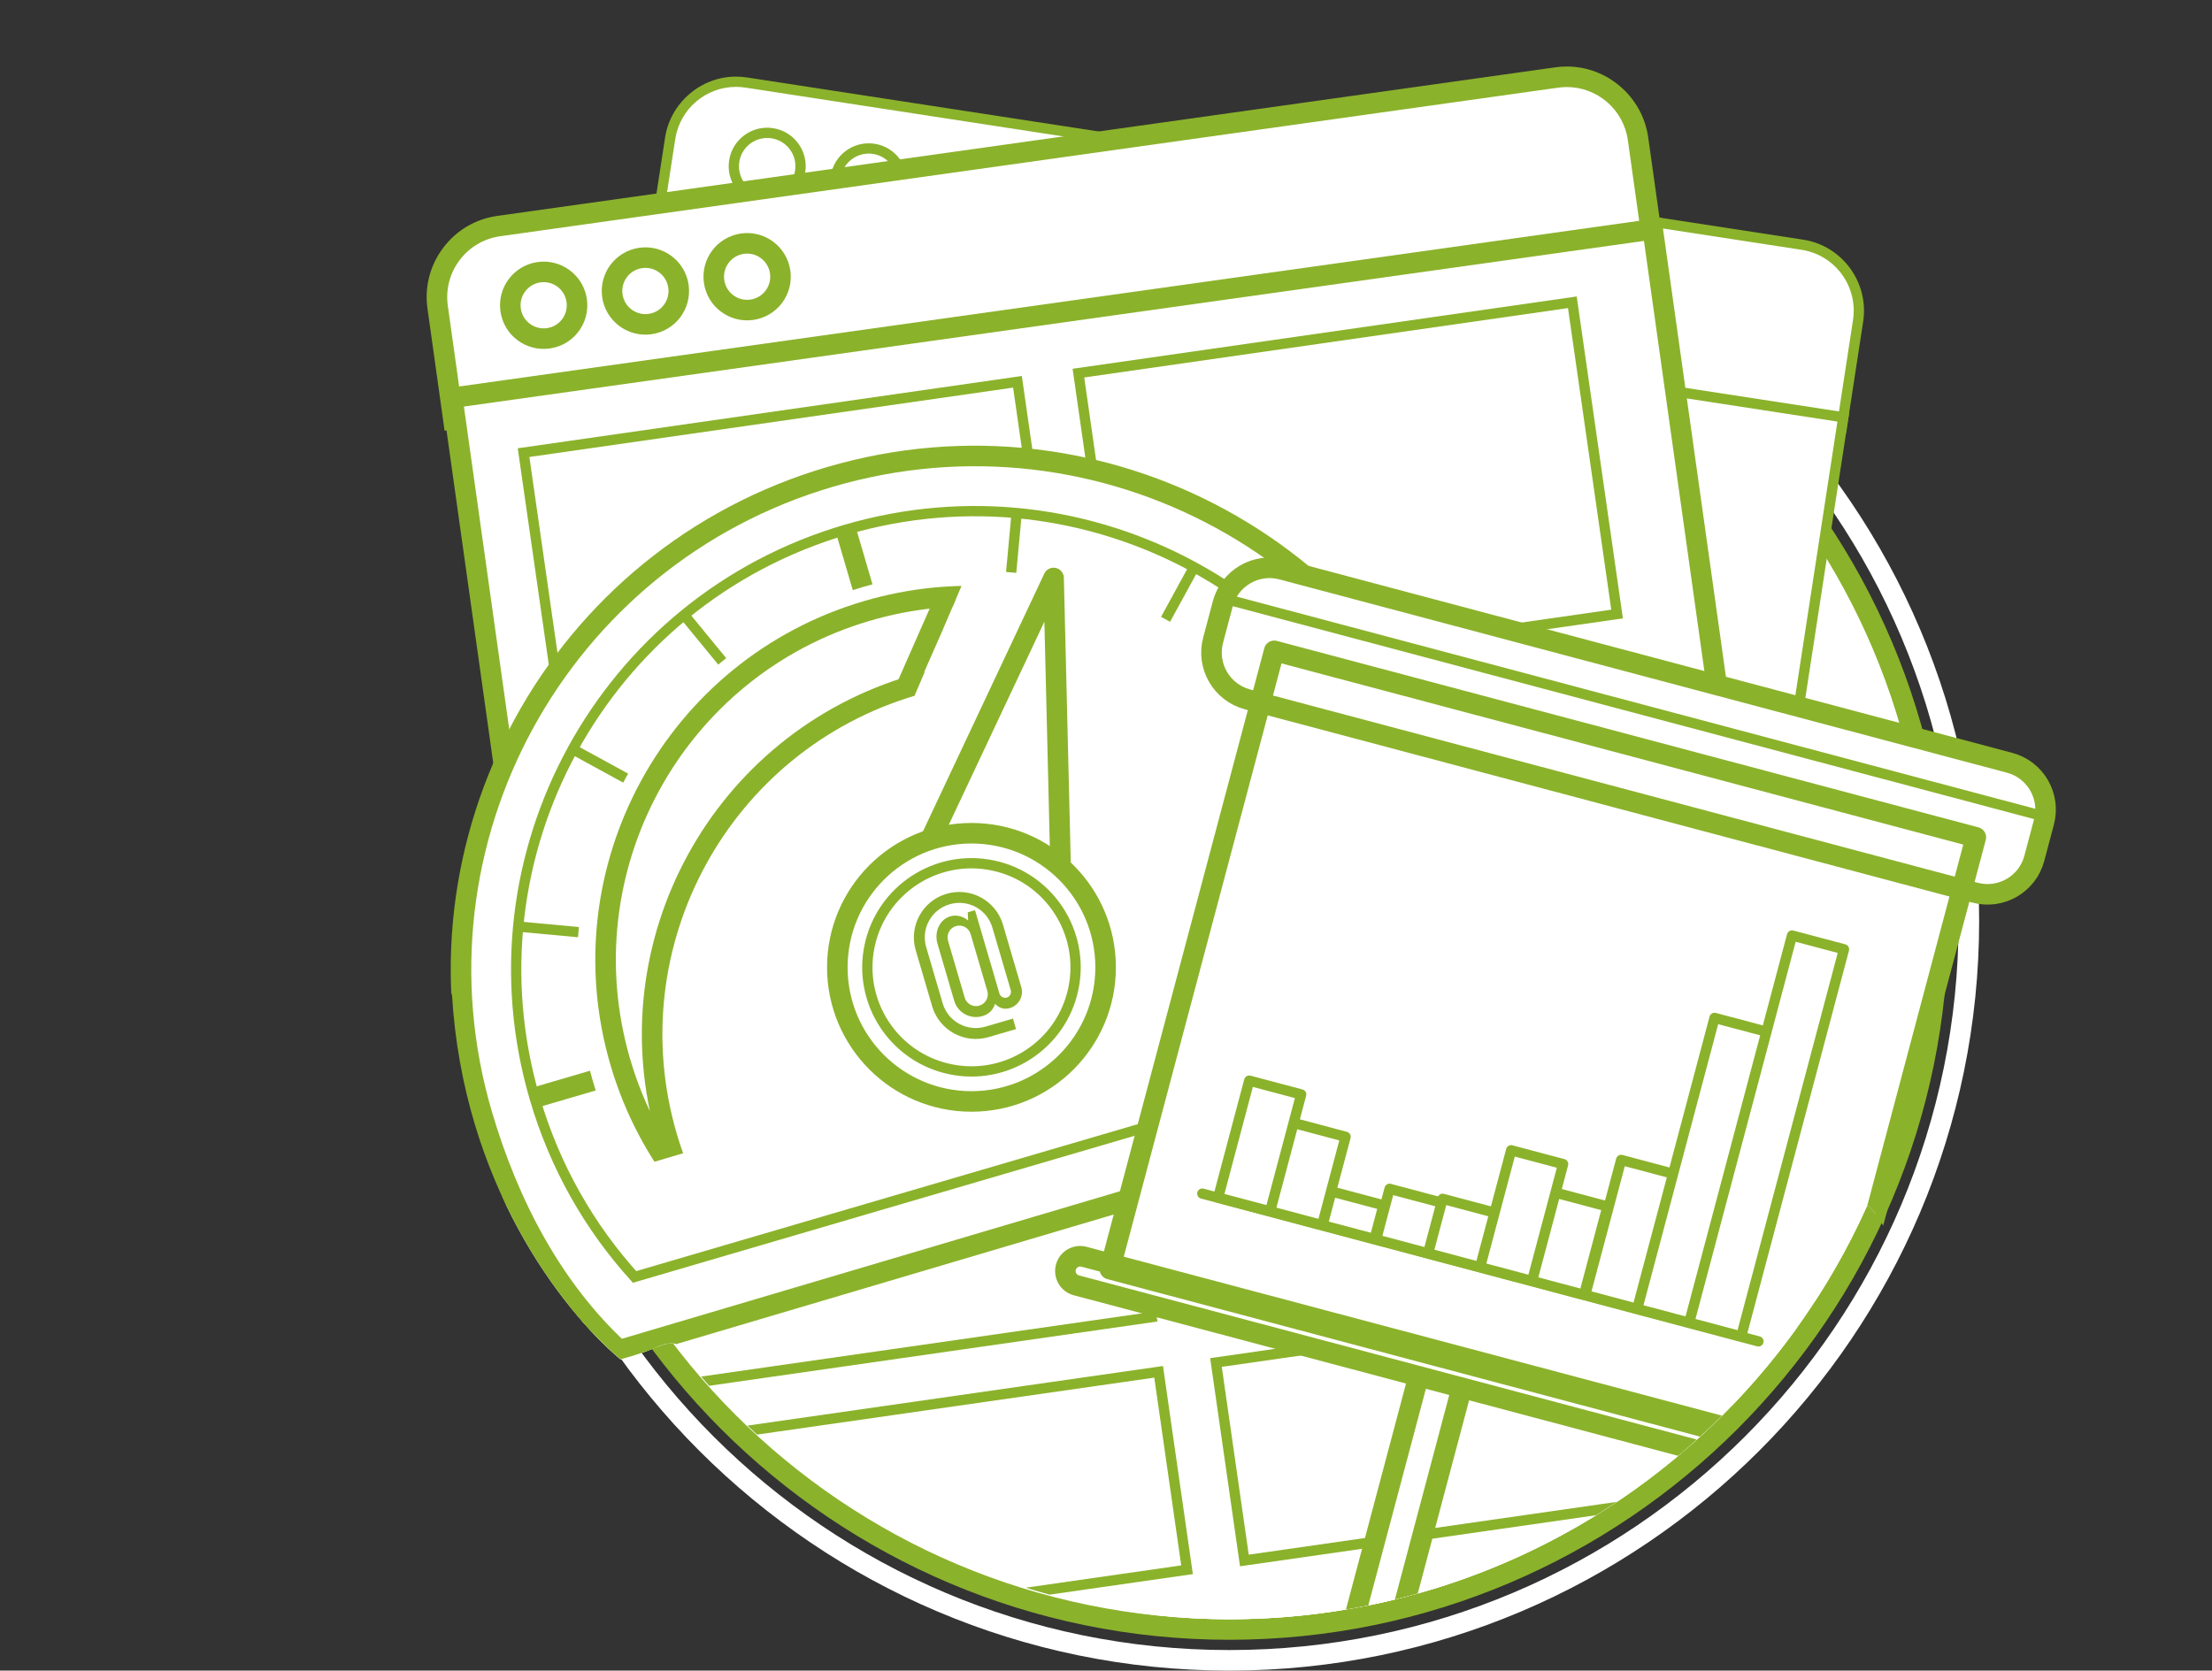 <svg version="1" xmlns="http://www.w3.org/2000/svg" xmlns:xlink="http://www.w3.org/1999/xlink" width="215.333" height="162.666" viewBox="0 0 215.333 162.666"><rect x="0" y="0" width="215.333" height="162.666" fill="#333333" stroke="none"/><g><path fill="#fff" d="M119.666 158.666c-38.047 0-69-30.953-69-69s30.953-69 69-69 69 30.953 69 69-30.953 69-69 69z"/><path fill="#8BB22B" d="M119.666 21.666c37.556 0 68 30.445 68 68s-30.444 68-68 68-68-30.445-68-68 30.444-68 68-68m0-2c-38.598 0-70 31.402-70 70s31.402 70 70 70 70-31.402 70-70-31.402-70-70-70z"/><path fill="#fff" d="M119.666 18.666c39.212 0 71 31.788 71 71s-31.788 71-71 71-71-31.788-71-71 31.788-71 71-71m0-2c-40.252 0-73 32.748-73 73s32.748 73 73 73 73-32.748 73-73-32.748-73-73-73z"/></g><defs><path id="a" d="M214.666 0h-192l-22.666 52.334 44 44.498c1.083 18.334 10.644 30.662 16.396 35.521 3.915-1.025 3.814-1.673 5.337-1.521 12.101 16.5 33.207 26.834 53.934 26.834 27.624 0 51.386-16.48 62.026-40.139.866-1.925 14.953 28.82 15.641 26.806l18-6.667-.668-137.666z"/></defs><clipPath id="b"><use xlink:href="#a" overflow="visible"/></clipPath><g clip-path="url(#b)"><path fill="#fff" d="M63.641 23.848l1.598-10.379c.482-3.141 3.237-5.51 6.408-5.51.333 0 .671.026 1.003.078l102.795 15.791c3.539.543 5.977 3.866 5.435 7.409l-1.592 10.382-115.647-17.771z"/><path fill="#8BB22B" d="M71.647 8.459c.305 0 .615.023.927.072l102.796 15.791c3.273.502 5.518 3.562 5.016 6.84l-1.516 9.887-114.659-17.619 1.522-9.885c.454-2.961 3.004-5.086 5.914-5.086m0-1c-3.417 0-6.384 2.552-6.902 5.935l-1.522 9.884-.152.988.989.152 114.659 17.619.989.152.151-.989 1.516-9.887c.584-3.815-2.041-7.396-5.853-7.979l-102.796-15.791c-.356-.056-.72-.084-1.079-.084z"/><path fill="#fff" d="M154.261 168.21c-.33 0-.663-.026-.991-.076l-102.791-15.797c-1.716-.263-3.228-1.178-4.255-2.578-1.026-1.399-1.446-3.114-1.183-4.83l18.751-122.07 115.648 17.772-18.759 122.069c-.483 3.141-3.243 5.51-6.42 5.51z"/><path fill="#8BB22B" d="M64.211 23.43l114.659 17.619-18.683 121.575c-.456 2.962-3.012 5.085-5.926 5.085-.302 0-.608-.022-.916-.069l-102.79-15.797c-3.278-.501-5.523-3.565-5.02-6.838l18.676-121.575m-.836-1.141l-.152.988-18.676 121.577c-.284 1.847.168 3.694 1.274 5.201 1.106 1.508 2.734 2.494 4.583 2.776l102.79 15.797c.354.054.713.081 1.067.081 3.421 0 6.394-2.551 6.914-5.933l18.683-121.575.152-.989-.988-.151-114.659-17.62-.988-.152z"/><path fill="#fff" stroke="#8BB22B" stroke-miterlimit="10" d="M77.895 16.678c-.271 1.776-1.929 2.994-3.706 2.719-1.771-.271-2.988-1.931-2.715-3.704.268-1.771 1.93-2.993 3.703-2.72 1.775.272 2.992 1.932 2.718 3.705zM87.779 18.2c-.271 1.772-1.929 2.992-3.703 2.715-1.775-.271-2.993-1.929-2.718-3.702.271-1.775 1.933-2.992 3.707-2.721 1.773.275 2.99 1.935 2.714 3.708zM97.662 19.72c-.269 1.77-1.931 2.99-3.701 2.718-1.777-.274-2.992-1.932-2.721-3.709.275-1.772 1.928-2.99 3.705-2.717 1.776.271 2.993 1.93 2.717 3.708z"/><path fill="#fff" d="M42.604 29.911c-.261-1.85.215-3.691 1.341-5.185 1.125-1.493 2.765-2.459 4.617-2.717l102.987-14.464c.325-.046.656-.069.982-.069 3.46 0 6.438 2.59 6.925 6.024l1.531 10.898-116.857 16.411-1.526-10.898z"/><path fill="#8BB22B" d="M152.531 8.476c2.944 0 5.51 2.171 5.935 5.165l1.392 9.906-114.876 16.132-1.388-9.906c-.463-3.279 1.825-6.315 5.106-6.773l102.988-14.465c.284-.04.565-.059.843-.059m0-2c-.373 0-.75.026-1.122.079l-102.988 14.465c-2.114.295-3.989 1.398-5.275 3.105s-1.831 3.812-1.532 5.927l1.388 9.904.277 1.981 1.981-.278 114.876-16.132 1.98-.278-.278-1.98-1.392-9.906c-.557-3.927-3.959-6.887-7.915-6.887z"/><path fill="#fff" d="M68.2 167.555c-3.466 0-6.442-2.591-6.922-6.025l-17.248-122.795 116.856-16.408 17.242 122.791c.538 3.82-2.135 7.368-5.958 7.908l-102.989 14.46c-.325.046-.655.069-.981.069z"/><path fill="#8BB22B" d="M160.035 23.456l17.103 121.801c.462 3.283-1.825 6.315-5.107 6.779l-102.988 14.46c-.283.04-.564.059-.843.059-2.945 0-5.513-2.167-5.932-5.164l-17.108-121.804 114.875-16.131m1.703-2.259l-1.981.278-114.876 16.131-1.98.278.278 1.98 17.108 121.804c.548 3.925 3.95 6.886 7.913 6.886.373 0 .75-.025 1.121-.078l102.989-14.46c4.37-.617 7.424-4.672 6.81-9.038l-17.104-121.8-.278-1.981z"/><path fill="#fff" stroke="#8BB22B" stroke-width="2" stroke-miterlimit="10" d="M56.142 29.272c.25 1.777-.985 3.425-2.765 3.668-1.775.251-3.421-.986-3.669-2.764-.251-1.774.986-3.42 2.765-3.672 1.777-.247 3.421.989 3.669 2.768zM66.047 27.884c.247 1.78-.987 3.421-2.767 3.669-1.775.249-3.421-.987-3.67-2.768-.249-1.776.988-3.419 2.768-3.67 1.777-.249 3.421.99 3.669 2.769zM75.949 26.492c.25 1.777-.988 3.422-2.765 3.67-1.78.249-3.42-.986-3.671-2.769-.247-1.777.988-3.416 2.765-3.669 1.782-.247 3.422.992 3.671 2.768z"/><g stroke="#8BB22B" stroke-miterlimit="10" fill="none"><path d="M50.968 44.073l48.08-6.897 9.277 64.673-48.08 6.897zM104.981 36.331l48.084-6.898 4.354 30.355-48.084 6.898zM110.093 71.966l48.082-6.893 4.068 28.375-48.082 6.893zM60.998 114.03l48.08-6.897 3.029 21.117-48.08 6.897zM64.708 140.471l48.082-6.897 2.765 19.272-48.082 6.897zM165.774 120.425l-48.077 6.892-3.032-21.112 48.083-6.898zM118.372 132.667l48.08-6.897 2.765 19.277-48.08 6.897z"/></g></g><g clip-path="url(#b)"><g fill="#fff" stroke="#8BB22B" stroke-miterlimit="10"><path stroke-width="2" d="M80.824 46.429c-26.495 7.765-41.681 35.541-33.916 62.038 2.631 8.975 6.968 17.084 13.362 23.012l83.029-24.6c2.184-8.44 2.193-17.559-.437-26.533-7.764-26.498-35.541-41.684-62.038-33.917z"/><path d="M82.334 51.581c-23.65 6.932-37.205 31.724-30.273 55.376 1.957 6.676 5.336 12.547 9.712 17.379l77.143-22.608c1.075-6.429.751-13.196-1.205-19.872-6.932-23.653-31.725-37.207-55.377-30.275z"/></g><g fill="#fff" stroke="#8BB22B" stroke-linecap="round" stroke-linejoin="round" stroke-miterlimit="10"><path stroke-width="2" d="M103.462 93.295l-16.664-3.515 15.767-33.502z"/><circle stroke-width="2" cx="94.57" cy="94.19" r="13.058"/><path d="M104.487 96.285c-1.156 5.474-6.534 8.977-12.011 7.819-5.473-1.152-8.978-6.527-7.823-12.007 1.157-5.476 6.534-8.98 12.011-7.824 5.474 1.154 8.977 6.53 7.823 12.012z"/></g><g fill="#8BB22B"><path d="M98.61 99.179l.298 1.022-2.675.783c-2.341.687-4.805-.66-5.489-3.001l-1.603-5.465c-.687-2.342.661-4.803 3.001-5.488 2.341-.686 4.806.657 5.492 3l1.786 6.091c.253.869-.247 1.782-1.111 2.034-.492.144-.989.06-1.445-.411-.211.667-.662 1.029-1.23 1.195-1.18.346-2.4-.325-2.744-1.496l-1.626-5.547c-.344-1.179.223-2.373 1.244-2.672.609-.18 1.26 0 1.741.408l-.042-.798.709-.206 2.378 8.114c.088.302.419.479.714.393.293-.086.476-.414.388-.714l-1.786-6.092c-.523-1.785-2.38-2.803-4.167-2.279-1.789.524-2.803 2.384-2.281 4.17l1.603 5.465c.523 1.786 2.379 2.802 4.168 2.277l2.677-.783zm-4.122-8.227c-.18-.612-.815-.96-1.424-.782-.608.18-.957.814-.777 1.429l1.626 5.545c.177.604.813.954 1.421.776.611-.179.958-.816.78-1.421l-1.626-5.547zM96.152 100.705c-2.186.64-4.485-.621-5.126-2.805l-1.601-5.465c-.64-2.183.617-4.486 2.801-5.127 2.183-.641 4.485.62 5.124 2.805l1.786 6.092c.208.71-.201 1.464-.908 1.673-.432.126-.81.015-1.157-.334l-.336-.346-.146.464c-.167.512-.507.845-1.036.998-1.016.298-2.086-.29-2.381-1.298l-1.626-5.548c-.298-1.014.175-2.049 1.049-2.305.494-.146 1.044-.016 1.471.35l.516.444-.064-1.253.205-.061 2.296 7.836c.132.45.625.719 1.075.587.449-.131.719-.624.587-1.073l-1.786-6.092c-.567-1.937-2.601-3.041-4.532-2.475-1.931.565-3.046 2.594-2.479 4.529l1.601 5.464c.568 1.935 2.601 3.041 4.532 2.476l2.394-.701.136.464-2.395.701zm-3.168-10.808c-.759.223-1.2 1.018-.977 1.781l1.627 5.547c.222.762 1.022 1.194 1.782.972.76-.223 1.2-1.019.977-1.779l-1.626-5.548c-.223-.764-1.023-1.195-1.783-.973z"/></g><defs><path id="c" d="M10.822 41.812l121.069-35.478 23.817 81.277-121.069 35.478z"/></defs><clipPath id="d"><use xlink:href="#c" overflow="visible"/></clipPath><g clip-path="url(#d)"><defs><path id="e" d="M55.775 72.961c-11.821 21.624-3.875 48.74 17.751 60.563 21.625 11.823 48.742 3.877 60.563-17.749 11.824-21.625 3.877-48.74-17.749-60.563-21.626-11.824-48.741-3.877-60.565 17.749zm73.187 40.012c-10.273 18.792-33.838 25.698-52.632 15.424-18.794-10.276-25.7-33.839-15.426-52.632 10.275-18.794 33.839-25.7 52.633-15.427 18.794 10.275 25.7 33.841 15.425 52.635z"/></defs><clipPath id="f"><use xlink:href="#e" overflow="visible"/></clipPath><g clip-path="url(#f)" stroke="#8BB22B" stroke-linecap="round" stroke-linejoin="round" stroke-miterlimit="10" fill="none"><path d="M55.31 72.707l12.119 6.625M122.298 109.329l12.119 6.626M73.239 133.883l6.626-12.12M109.861 66.896l6.626-12.121"/></g><g clip-path="url(#f)" stroke="#8BB22B" stroke-linecap="round" stroke-linejoin="round" stroke-miterlimit="10" fill="none"><path d="M66.271 59.48l8.761 10.679M114.693 118.504l8.761 10.678M60.013 122.922l10.677-8.761M119.035 74.5l10.678-8.762"/></g><g clip-path="url(#f)" stroke="#8BB22B" stroke-linecap="round" stroke-linejoin="round" stroke-miterlimit="10" fill="none"><path d="M99.017 49.444l-1.273 13.754M91.979 125.463l-1.272 13.755M49.977 90.176l13.753 1.273M125.995 97.212l13.755 1.272"/></g><g clip-path="url(#f)" stroke="#8BB22B" stroke-width="2" stroke-linecap="round" stroke-linejoin="round" stroke-miterlimit="10" fill="none"><path d="M82.185 51.072l3.884 13.255M103.656 124.334l3.884 13.256M51.604 107.008l13.255-3.885M124.867 85.536l13.255-3.885"/></g></g><defs><path id="g" d="M96.333 50.666l-15.4 36-8.966 24-12.286 3.654-12.548-44.654z"/></defs><clipPath id="h"><use xlink:href="#g" overflow="visible"/></clipPath><path clip-path="url(#h)" fill="#fff" stroke="#8BB22B" stroke-width="2" stroke-linecap="round" stroke-linejoin="round" stroke-miterlimit="10" d="M64.921 110.673c-5.5-18.77 5.256-38.444 24.023-43.944 14.139-4.143 28.79.941 37.51 11.725-7.271-15.588-25.028-23.958-42.041-18.973-18.768 5.5-29.524 25.175-24.023 43.944 1.363 4.65 3.597 8.808 6.47 12.348-.76-1.627-1.418-3.324-1.939-5.1z"/><path clip-path="url(#h)" stroke="#8BB22B" stroke-width="2" stroke-linecap="round" stroke-linejoin="round" stroke-miterlimit="10" fill="none" d="M92.033 58.262l-3.7 8.404"/></g><g clip-path="url(#b)"><path stroke="#8BB22B" stroke-linecap="round" stroke-linejoin="round" stroke-miterlimit="10" d="M139.206 172.116c.202.617-.137 1.283-.755 1.483-.618.202-1.283-.136-1.484-.752l-4.342-13.316c-.2-.619.135-1.281.754-1.485.619-.199 1.284.138 1.485.756l4.342 13.314zM134.217 159.955c.482-.436.519-1.182.082-1.664-.437-.48-1.182-.517-1.663-.081l-10.38 9.401c-.481.438-.518 1.181-.083 1.663.438.481 1.183.52 1.665.083l10.379-9.402z" fill="none"/><path fill="#fff" d="M130.687 172.54c-.188 0-.377-.025-.56-.073-1.161-.311-1.853-1.506-1.546-2.665l10.221-38.453c.253-.953 1.118-1.619 2.104-1.619.188 0 .377.025.56.073 1.16.311 1.853 1.506 1.545 2.665l-10.22 38.451c-.253.954-1.118 1.621-2.104 1.621z"/><path fill="#8BB22B" d="M140.906 130.729c.1 0 .202.013.303.04.629.168 1.002.813.835 1.441l-10.22 38.451c-.14.528-.617.878-1.138.878-.1 0-.202-.013-.303-.04-.628-.168-1.002-.813-.835-1.442l10.221-38.452c.14-.527.616-.876 1.137-.876m0-2c-1.438 0-2.701.972-3.07 2.362l-10.221 38.452c-.449 1.692.562 3.437 2.252 3.888.27.072.545.108.82.108 1.439 0 2.702-.973 3.071-2.365l10.22-38.45c.449-1.692-.562-3.436-2.252-3.888-.27-.07-.545-.107-.82-.107z"/><path fill="#fff" stroke="#8BB22B" stroke-width="2" stroke-linecap="round" stroke-linejoin="round" stroke-miterlimit="10" d="M124.043 63.372l68.3 18.156-16.004 60.205-68.3-18.156zM198.035 83.58c-.668 2.514-3.25 4.011-5.764 3.343l-70.834-18.826c-2.514-.669-4.011-3.249-3.343-5.764l.941-3.542c.668-2.515 3.249-4.013 5.763-3.344l70.834 18.825c2.514.669 4.01 3.251 3.343 5.765l-.94 3.543zM180.161 143.696c-.204.769-.992 1.227-1.761 1.021l-73.617-19.565c-.768-.204-1.226-.992-1.021-1.761.203-.769.992-1.226 1.761-1.022l73.617 19.566c.769.205 1.225.994 1.021 1.761z"/><path stroke="#8BB22B" stroke-linecap="round" stroke-linejoin="round" stroke-miterlimit="10" fill="none" d="M117.043 116.223l54.137 14.388"/><g fill="#fff" stroke="#8BB22B" stroke-linecap="round" stroke-linejoin="round" stroke-miterlimit="10"><path d="M174.448 91.089l5.061 1.344-10.008 37.695-5.061-1.344zM166.904 99.112l5.059 1.344-7.526 28.335-5.059-1.344zM157.815 112.942l5.059 1.345-3.498 13.154-5.059-1.345zM151.427 116.13l5.059 1.345-2.286 8.6-5.059-1.345zM147.107 112.003l5.059 1.345-3.026 11.382-5.059-1.345zM125.93 109.344l5.059 1.345-2.287 8.599-5.059-1.345zM121.608 105.221l5.059 1.344-3.024 11.385-5.059-1.344zM140.434 116.729l5.059 1.345-1.412 5.311-5.059-1.345zM135.27 115.757l5.061 1.345-1.311 4.933-5.061-1.345zM129.619 116.012l5.06 1.343-.873 3.29-5.06-1.343z"/></g><path stroke="#8BB22B" stroke-linecap="round" stroke-linejoin="round" stroke-miterlimit="10" fill="none" d="M118.917 58.218l80.193 21.312"/></g></svg>